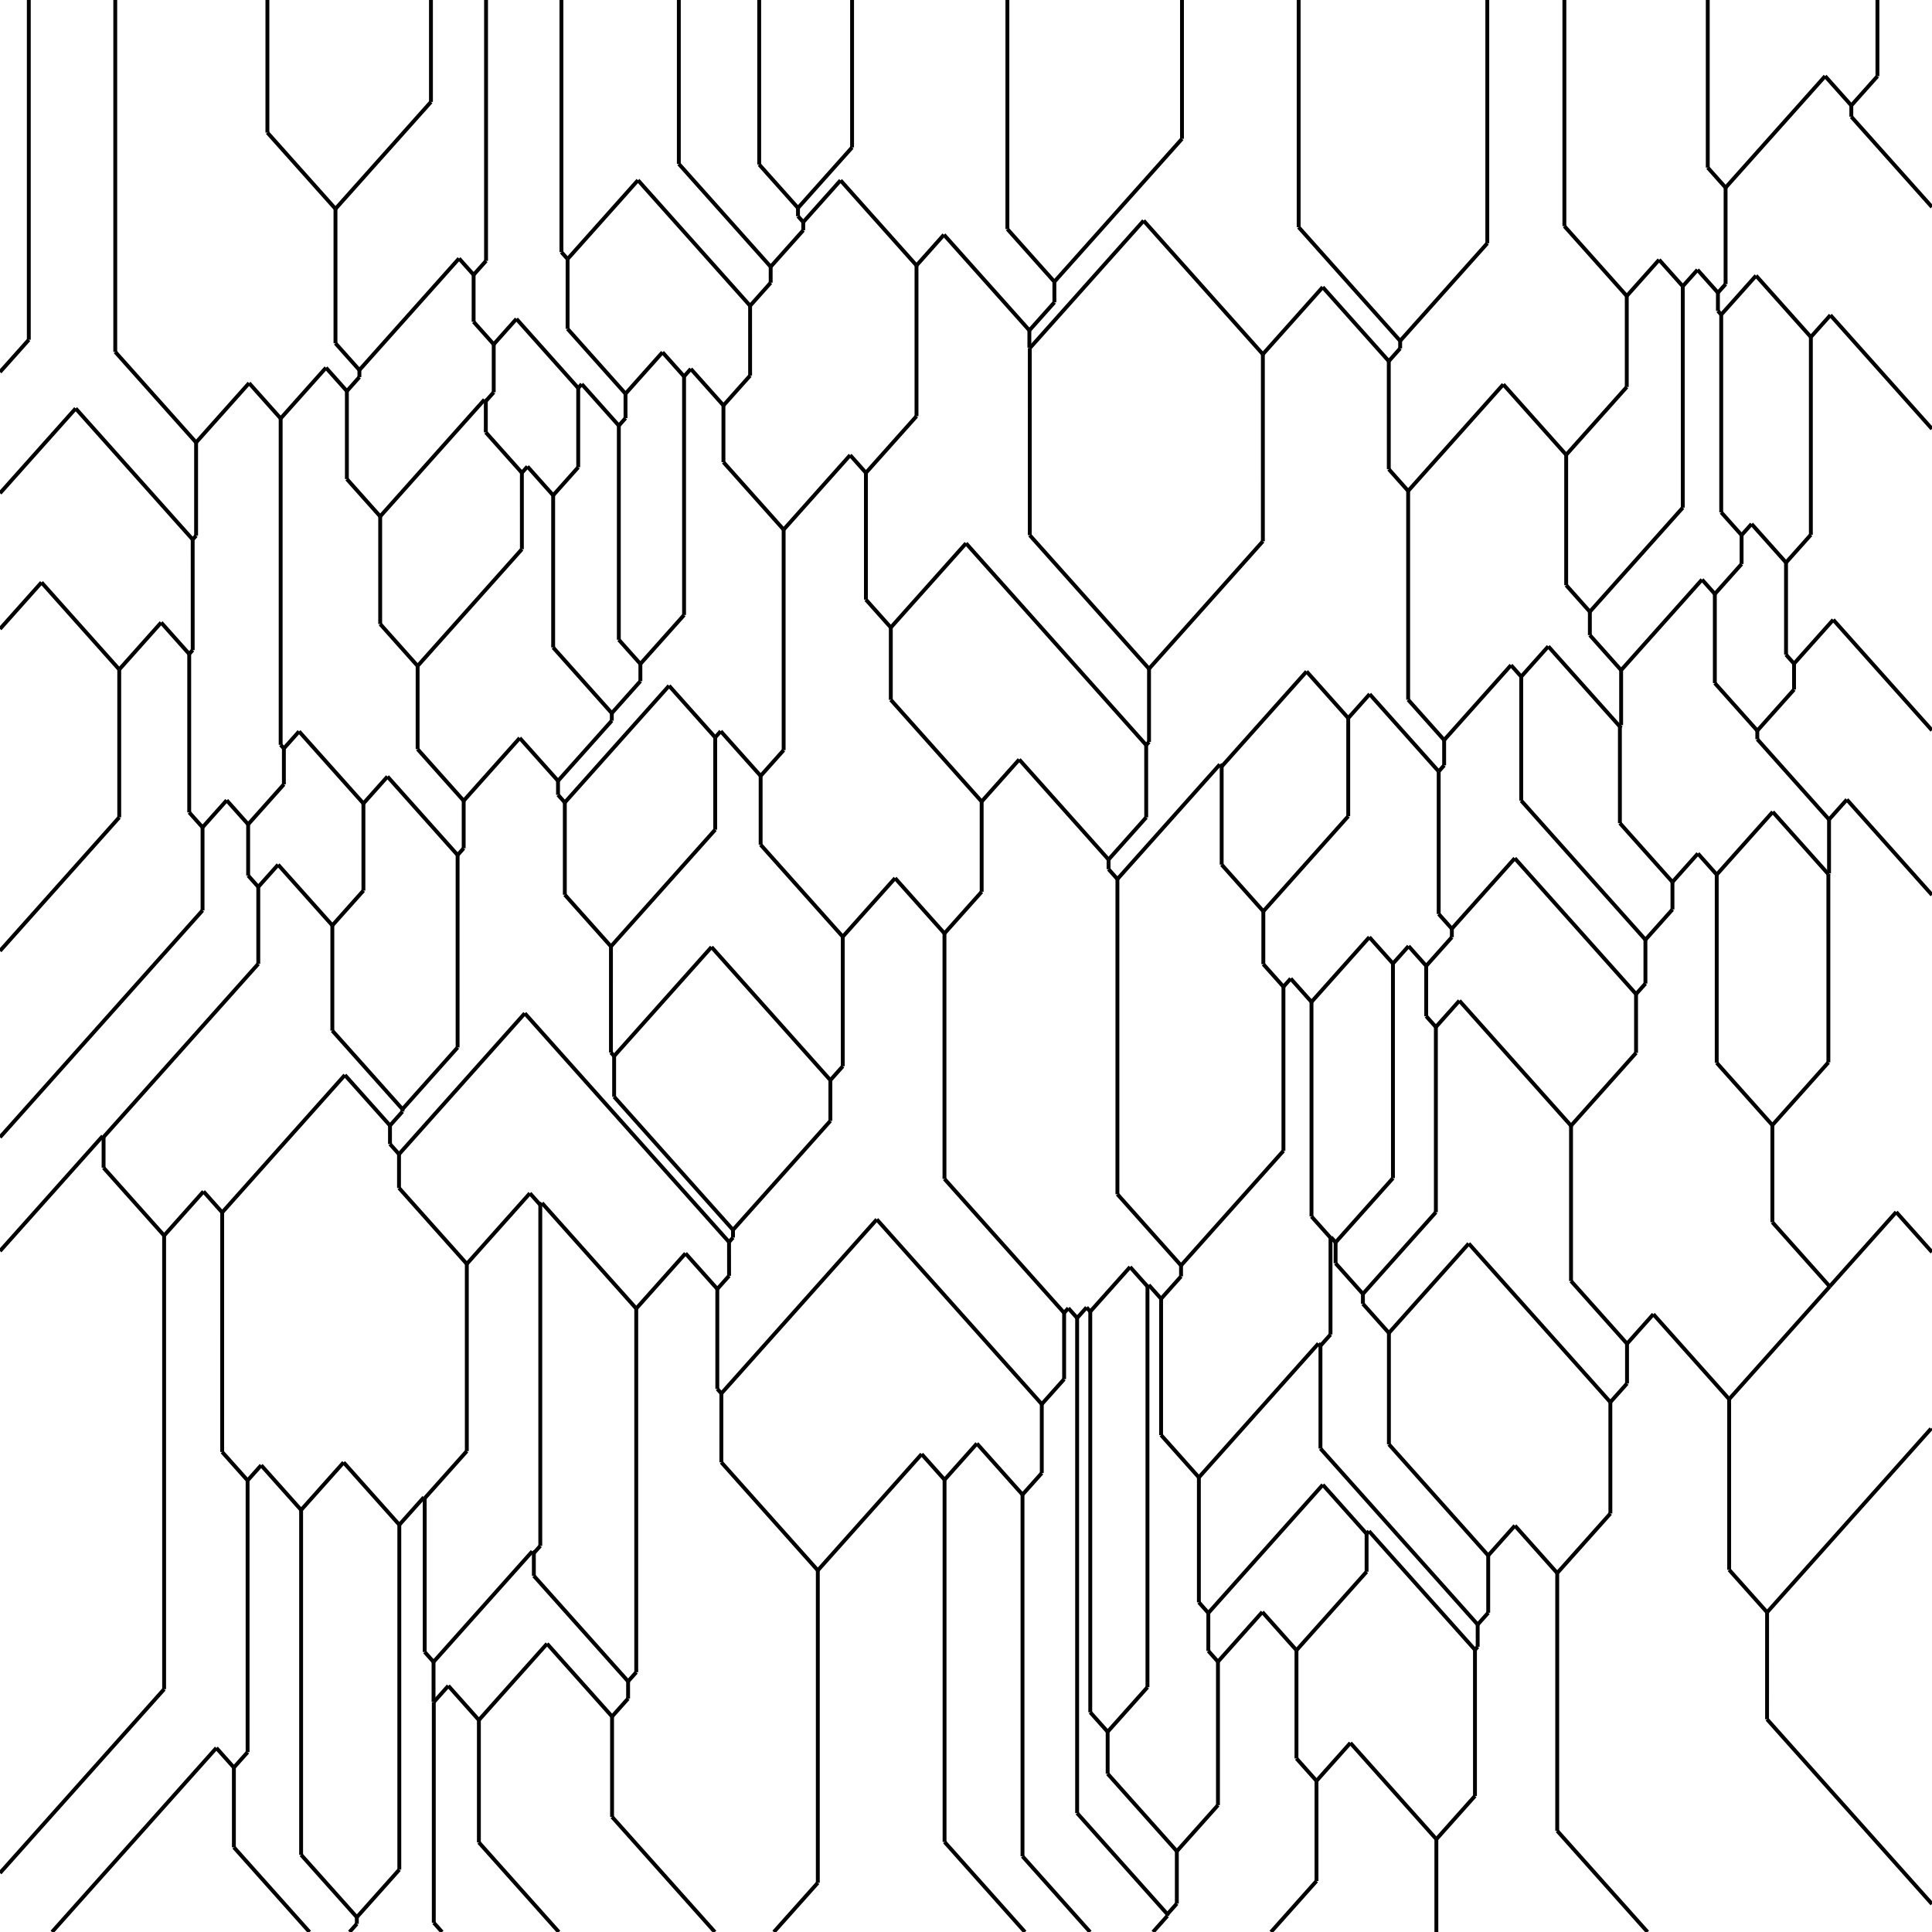 <?xml version="1.0" encoding="utf-8" ?>
<svg baseProfile="full" height="1000" version="1.1" width="1000" xmlns="http://www.w3.org/2000/svg" xmlns:ev="http://www.w3.org/2001/xml-events" xmlns:xlink="http://www.w3.org/1999/xlink"><defs /><line stroke="rgb(0%,0%,0%)" stroke-width="2" x1="557.518" x2="557.518" y1="938.463" y2="682.188" /><line stroke="rgb(0%,0%,0%)" stroke-width="2" x1="552.969" x2="557.518" y1="677.093" y2="682.188" /><line stroke="rgb(0%,0%,0%)" stroke-width="2" x1="562.409" x2="557.518" y1="676.711" y2="682.188" /><line stroke="rgb(0%,0%,0%)" stroke-width="2" x1="557.518" x2="604.235" y1="938.463" y2="990.786" /><line stroke="rgb(0%,0%,0%)" stroke-width="2" x1="604.235" x2="604.235" y1="991.66" y2="990.786" /><line stroke="rgb(0%,0%,0%)" stroke-width="2" x1="609.125" x2="604.235" y1="985.292" y2="990.786" /><line stroke="rgb(0%,0%,0%)" stroke-width="2" x1="279.652" x2="279.652" y1="800.146" y2="623.656" /><line stroke="rgb(0%,0%,0%)" stroke-width="2" x1="274.27" x2="279.652" y1="617.628" y2="623.656" /><line stroke="rgb(0%,0%,0%)" stroke-width="2" x1="280.533" x2="279.652" y1="622.668" y2="623.656" /><line stroke="rgb(0%,0%,0%)" stroke-width="2" x1="279.652" x2="276.318" y1="800.146" y2="803.88" /><line stroke="rgb(0%,0%,0%)" stroke-width="2" x1="275.508" x2="276.318" y1="802.973" y2="803.88" /><line stroke="rgb(0%,0%,0%)" stroke-width="2" x1="276.318" x2="276.318" y1="815.639" y2="803.88" /><line stroke="rgb(0%,0%,0%)" stroke-width="2" x1="683.465" x2="683.465" y1="749.754" y2="696.578" /><line stroke="rgb(0%,0%,0%)" stroke-width="2" x1="682.416" x2="683.465" y1="695.403" y2="696.578" /><line stroke="rgb(0%,0%,0%)" stroke-width="2" x1="688.669" x2="683.465" y1="690.752" y2="696.578" /><line stroke="rgb(0%,0%,0%)" stroke-width="2" x1="271.64" x2="206.535" y1="524.481" y2="597.399" /><line stroke="rgb(0%,0%,0%)" stroke-width="2" x1="201.859" x2="206.535" y1="592.162" y2="597.399" /><line stroke="rgb(0%,0%,0%)" stroke-width="2" x1="206.525" x2="206.535" y1="614.893" y2="597.399" /><line stroke="rgb(0%,0%,0%)" stroke-width="2" x1="271.64" x2="377.348" y1="524.481" y2="642.874" /><line stroke="rgb(0%,0%,0%)" stroke-width="2" x1="379.402" x2="377.348" y1="640.574" y2="642.874" /><line stroke="rgb(0%,0%,0%)" stroke-width="2" x1="377.366" x2="377.348" y1="660.361" y2="642.874" /><line stroke="rgb(0%,0%,0%)" stroke-width="2" x1="948.881" x2="928.59" y1="320.782" y2="343.508" /><line stroke="rgb(0%,0%,0%)" stroke-width="2" x1="928.59" x2="928.59" y1="356.902" y2="343.508" /><line stroke="rgb(0%,0%,0%)" stroke-width="2" x1="924.448" x2="928.59" y1="338.862" y2="343.508" /><line stroke="rgb(0%,0%,0%)" stroke-width="2" x1="684.687" x2="625.431" y1="768.509" y2="834.875" /><line stroke="rgb(0%,0%,0%)" stroke-width="2" x1="625.431" x2="625.431" y1="854.494" y2="834.875" /><line stroke="rgb(0%,0%,0%)" stroke-width="2" x1="620.536" x2="625.431" y1="829.372" y2="834.875" /><line stroke="rgb(0%,0%,0%)" stroke-width="2" x1="684.687" x2="707.349" y1="768.509" y2="793.891" /><line stroke="rgb(0%,0%,0%)" stroke-width="2" x1="707.349" x2="707.349" y1="813.525" y2="793.891" /><line stroke="rgb(0%,0%,0%)" stroke-width="2" x1="708.575" x2="707.349" y1="792.509" y2="793.891" /><line stroke="rgb(0%,0%,0%)" stroke-width="2" x1="224.528" x2="224.528" y1="995.199" y2="880.994" /><line stroke="rgb(0%,0%,0%)" stroke-width="2" x1="224.4" x2="224.528" y1="880.851" y2="880.994" /><line stroke="rgb(0%,0%,0%)" stroke-width="2" x1="232.049" x2="224.528" y1="872.574" y2="880.994" /><line stroke="rgb(0%,0%,0%)" stroke-width="2" x1="368.273" x2="429.8" y1="490.183" y2="559.093" /><line stroke="rgb(0%,0%,0%)" stroke-width="2" x1="429.8" x2="429.8" y1="580.143" y2="559.093" /><line stroke="rgb(0%,0%,0%)" stroke-width="2" x1="436.219" x2="429.8" y1="551.883" y2="559.093" /><line stroke="rgb(0%,0%,0%)" stroke-width="2" x1="593.925" x2="593.925" y1="873.291" y2="665.856" /><line stroke="rgb(0%,0%,0%)" stroke-width="2" x1="584.929" x2="593.925" y1="655.781" y2="665.856" /><line stroke="rgb(0%,0%,0%)" stroke-width="2" x1="594.606" x2="593.925" y1="665.09" y2="665.856" /><line stroke="rgb(0%,0%,0%)" stroke-width="2" x1="593.925" x2="573.32" y1="873.291" y2="896.369" /><line stroke="rgb(0%,0%,0%)" stroke-width="2" x1="564.321" x2="573.32" y1="886.291" y2="896.369" /><line stroke="rgb(0%,0%,0%)" stroke-width="2" x1="573.318" x2="573.32" y1="918.087" y2="896.369" /><line stroke="rgb(0%,0%,0%)" stroke-width="2" x1="354.07" x2="354.07" y1="318.32" y2="194.836" /><line stroke="rgb(0%,0%,0%)" stroke-width="2" x1="342.91" x2="354.07" y1="182.336" y2="194.836" /><line stroke="rgb(0%,0%,0%)" stroke-width="2" x1="357.555" x2="354.07" y1="190.929" y2="194.836" /><line stroke="rgb(0%,0%,0%)" stroke-width="2" x1="354.07" x2="331.464" y1="318.32" y2="343.639" /><line stroke="rgb(0%,0%,0%)" stroke-width="2" x1="320.301" x2="331.464" y1="331.137" y2="343.639" /><line stroke="rgb(0%,0%,0%)" stroke-width="2" x1="331.462" x2="331.464" y1="352.559" y2="343.639" /><line stroke="rgb(0%,0%,0%)" stroke-width="2" x1="784.043" x2="751.474" y1="444.229" y2="480.707" /><line stroke="rgb(0%,0%,0%)" stroke-width="2" x1="744.667" x2="751.474" y1="473.083" y2="480.707" /><line stroke="rgb(0%,0%,0%)" stroke-width="2" x1="751.47" x2="751.474" y1="485.095" y2="480.707" /><line stroke="rgb(0%,0%,0%)" stroke-width="2" x1="784.043" x2="846.816" y1="444.229" y2="514.534" /><line stroke="rgb(0%,0%,0%)" stroke-width="2" x1="851.675" x2="846.816" y1="509.092" y2="514.534" /><line stroke="rgb(0%,0%,0%)" stroke-width="2" x1="846.826" x2="846.816" y1="544.96" y2="514.534" /><line stroke="rgb(0%,0%,0%)" stroke-width="2" x1="720.987" x2="720.987" y1="609.807" y2="498.747" /><line stroke="rgb(0%,0%,0%)" stroke-width="2" x1="708.768" x2="720.987" y1="485.062" y2="498.747" /><line stroke="rgb(0%,0%,0%)" stroke-width="2" x1="729.058" x2="720.987" y1="489.705" y2="498.747" /><line stroke="rgb(0%,0%,0%)" stroke-width="2" x1="720.987" x2="691.304" y1="609.807" y2="643.052" /><line stroke="rgb(0%,0%,0%)" stroke-width="2" x1="688.921" x2="691.304" y1="640.382" y2="643.052" /><line stroke="rgb(0%,0%,0%)" stroke-width="2" x1="691.299" x2="691.304" y1="653.88" y2="643.052" /><line stroke="rgb(0%,0%,0%)" stroke-width="2" x1="871.002" x2="871.002" y1="262.755" y2="148.168" /><line stroke="rgb(0%,0%,0%)" stroke-width="2" x1="878.611" x2="871.002" y1="139.646" y2="148.168" /><line stroke="rgb(0%,0%,0%)" stroke-width="2" x1="858.749" x2="871.002" y1="134.446" y2="148.168" /><line stroke="rgb(0%,0%,0%)" stroke-width="2" x1="871.002" x2="822.906" y1="262.755" y2="316.623" /><line stroke="rgb(0%,0%,0%)" stroke-width="2" x1="822.906" x2="822.906" y1="328.739" y2="316.623" /><line stroke="rgb(0%,0%,0%)" stroke-width="2" x1="810.652" x2="822.906" y1="302.885" y2="316.623" /><line stroke="rgb(0%,0%,0%)" stroke-width="2" x1="453.82" x2="373.381" y1="631.16" y2="721.252" /><line stroke="rgb(0%,0%,0%)" stroke-width="2" x1="371.278" x2="373.381" y1="718.897" y2="721.252" /><line stroke="rgb(0%,0%,0%)" stroke-width="2" x1="373.367" x2="373.381" y1="756.901" y2="721.252" /><line stroke="rgb(0%,0%,0%)" stroke-width="2" x1="330.218" x2="293.788" y1="93.267" y2="134.069" /><line stroke="rgb(0%,0%,0%)" stroke-width="2" x1="290.592" x2="293.788" y1="130.49" y2="134.069" /><line stroke="rgb(0%,0%,0%)" stroke-width="2" x1="293.782" x2="293.788" y1="170.206" y2="134.069" /><line stroke="rgb(0%,0%,0%)" stroke-width="2" x1="330.218" x2="388.25" y1="93.267" y2="158.264" /><line stroke="rgb(0%,0%,0%)" stroke-width="2" x1="398.904" x2="388.25" y1="146.331" y2="158.264" /><line stroke="rgb(0%,0%,0%)" stroke-width="2" x1="388.258" x2="388.25" y1="194.395" y2="158.264" /><line stroke="rgb(0%,0%,0%)" stroke-width="2" x1="787.388" x2="787.388" y1="414.407" y2="350.226" /><line stroke="rgb(0%,0%,0%)" stroke-width="2" x1="801.378" x2="787.388" y1="334.557" y2="350.226" /><line stroke="rgb(0%,0%,0%)" stroke-width="2" x1="782.09" x2="787.388" y1="344.289" y2="350.226" /><line stroke="rgb(0%,0%,0%)" stroke-width="2" x1="787.388" x2="851.666" y1="414.407" y2="486.398" /><line stroke="rgb(0%,0%,0%)" stroke-width="2" x1="865.665" x2="851.666" y1="470.719" y2="486.398" /><line stroke="rgb(0%,0%,0%)" stroke-width="2" x1="851.675" x2="851.666" y1="509.092" y2="486.398" /><line stroke="rgb(0%,0%,0%)" stroke-width="2" x1="121.058" x2="121.058" y1="956.157" y2="914.866" /><line stroke="rgb(0%,0%,0%)" stroke-width="2" x1="128.158" x2="121.058" y1="906.914" y2="914.866" /><line stroke="rgb(0%,0%,0%)" stroke-width="2" x1="111.994" x2="121.058" y1="904.716" y2="914.866" /><line stroke="rgb(0%,0%,0%)" stroke-width="2" x1="743.201" x2="743.201" y1="627.439" y2="531.589" /><line stroke="rgb(0%,0%,0%)" stroke-width="2" x1="755.376" x2="743.201" y1="517.953" y2="531.589" /><line stroke="rgb(0%,0%,0%)" stroke-width="2" x1="738.205" x2="743.201" y1="525.99" y2="531.589" /><line stroke="rgb(0%,0%,0%)" stroke-width="2" x1="743.201" x2="705.442" y1="627.439" y2="669.729" /><line stroke="rgb(0%,0%,0%)" stroke-width="2" x1="705.442" x2="705.442" y1="674.856" y2="669.729" /><line stroke="rgb(0%,0%,0%)" stroke-width="2" x1="691.299" x2="705.442" y1="653.88" y2="669.729" /><line stroke="rgb(0%,0%,0%)" stroke-width="2" x1="500.009" x2="593.264" y1="281.204" y2="385.65" /><line stroke="rgb(0%,0%,0%)" stroke-width="2" x1="594.732" x2="593.264" y1="384.005" y2="385.65" /><line stroke="rgb(0%,0%,0%)" stroke-width="2" x1="593.279" x2="593.264" y1="423.072" y2="385.65" /><line stroke="rgb(0%,0%,0%)" stroke-width="2" x1="286.316" x2="316.665" y1="335.14" y2="369.131" /><line stroke="rgb(0%,0%,0%)" stroke-width="2" x1="331.462" x2="316.665" y1="352.559" y2="369.131" /><line stroke="rgb(0%,0%,0%)" stroke-width="2" x1="316.668" x2="316.665" y1="373.002" y2="369.131" /><line stroke="rgb(0%,0%,0%)" stroke-width="2" x1="267.303" x2="255.546" y1="165.05" y2="178.219" /><line stroke="rgb(0%,0%,0%)" stroke-width="2" x1="255.546" x2="255.546" y1="203.044" y2="178.219" /><line stroke="rgb(0%,0%,0%)" stroke-width="2" x1="245.141" x2="255.546" y1="166.565" y2="178.219" /><line stroke="rgb(0%,0%,0%)" stroke-width="2" x1="267.303" x2="299.282" y1="165.05" y2="200.867" /><line stroke="rgb(0%,0%,0%)" stroke-width="2" x1="299.282" x2="299.282" y1="241.853" y2="200.867" /><line stroke="rgb(0%,0%,0%)" stroke-width="2" x1="301.109" x2="299.282" y1="198.808" y2="200.867" /><line stroke="rgb(0%,0%,0%)" stroke-width="2" x1="251.456" x2="251.456" y1="223.792" y2="207.625" /><line stroke="rgb(0%,0%,0%)" stroke-width="2" x1="255.546" x2="251.456" y1="203.044" y2="207.625" /><line stroke="rgb(0%,0%,0%)" stroke-width="2" x1="250.753" x2="251.456" y1="206.837" y2="207.625" /><line stroke="rgb(0%,0%,0%)" stroke-width="2" x1="251.456" x2="270.123" y1="223.792" y2="244.7" /><line stroke="rgb(0%,0%,0%)" stroke-width="2" x1="273.007" x2="270.123" y1="241.47" y2="244.7" /><line stroke="rgb(0%,0%,0%)" stroke-width="2" x1="270.126" x2="270.123" y1="284.261" y2="244.7" /><line stroke="rgb(0%,0%,0%)" stroke-width="2" x1="133.686" x2="133.686" y1="498.876" y2="459.057" /><line stroke="rgb(0%,0%,0%)" stroke-width="2" x1="128.443" x2="133.686" y1="453.185" y2="459.057" /><line stroke="rgb(0%,0%,0%)" stroke-width="2" x1="143.953" x2="133.686" y1="447.559" y2="459.057" /><line stroke="rgb(0%,0%,0%)" stroke-width="2" x1="488.899" x2="488.899" y1="953.378" y2="765.91" /><line stroke="rgb(0%,0%,0%)" stroke-width="2" x1="477.044" x2="488.899" y1="752.632" y2="765.91" /><line stroke="rgb(0%,0%,0%)" stroke-width="2" x1="505.632" x2="488.899" y1="747.171" y2="765.91" /><line stroke="rgb(0%,0%,0%)" stroke-width="2" x1="351.362" x2="398.899" y1="84.826" y2="138.067" /><line stroke="rgb(0%,0%,0%)" stroke-width="2" x1="415.76" x2="398.899" y1="119.183" y2="138.067" /><line stroke="rgb(0%,0%,0%)" stroke-width="2" x1="398.904" x2="398.899" y1="146.331" y2="138.067" /><line stroke="rgb(0%,0%,0%)" stroke-width="2" x1="146.935" x2="146.935" y1="405.969" y2="387.385" /><line stroke="rgb(0%,0%,0%)" stroke-width="2" x1="145.268" x2="146.935" y1="385.518" y2="387.385" /><line stroke="rgb(0%,0%,0%)" stroke-width="2" x1="154.796" x2="146.935" y1="378.583" y2="387.385" /><line stroke="rgb(0%,0%,0%)" stroke-width="2" x1="890.904" x2="901.441" y1="265.186" y2="276.988" /><line stroke="rgb(0%,0%,0%)" stroke-width="2" x1="901.441" x2="901.441" y1="291.932" y2="276.988" /><line stroke="rgb(0%,0%,0%)" stroke-width="2" x1="906.608" x2="901.441" y1="271.199" y2="276.988" /><line stroke="rgb(0%,0%,0%)" stroke-width="2" x1="346.306" x2="292.348" y1="354.94" y2="415.373" /><line stroke="rgb(0%,0%,0%)" stroke-width="2" x1="292.348" x2="292.348" y1="463.117" y2="415.373" /><line stroke="rgb(0%,0%,0%)" stroke-width="2" x1="288.831" x2="292.348" y1="411.414" y2="415.373" /><line stroke="rgb(0%,0%,0%)" stroke-width="2" x1="346.306" x2="370.185" y1="354.94" y2="381.685" /><line stroke="rgb(0%,0%,0%)" stroke-width="2" x1="370.185" x2="370.185" y1="429.44" y2="381.685" /><line stroke="rgb(0%,0%,0%)" stroke-width="2" x1="373.044" x2="370.185" y1="378.474" y2="381.685" /><line stroke="rgb(0%,0%,0%)" stroke-width="2" x1="237.599" x2="245.141" y1="133.786" y2="142.233" /><line stroke="rgb(0%,0%,0%)" stroke-width="2" x1="251.58" x2="245.141" y1="135.021" y2="142.233" /><line stroke="rgb(0%,0%,0%)" stroke-width="2" x1="245.141" x2="245.141" y1="166.565" y2="142.233" /><line stroke="rgb(0%,0%,0%)" stroke-width="2" x1="887.597" x2="887.597" y1="353.577" y2="307.435" /><line stroke="rgb(0%,0%,0%)" stroke-width="2" x1="880.958" x2="887.597" y1="299.999" y2="307.435" /><line stroke="rgb(0%,0%,0%)" stroke-width="2" x1="901.441" x2="887.597" y1="291.932" y2="307.435" /><line stroke="rgb(0%,0%,0%)" stroke-width="2" x1="270.126" x2="216.164" y1="284.261" y2="344.698" /><line stroke="rgb(0%,0%,0%)" stroke-width="2" x1="196.785" x2="216.164" y1="322.994" y2="344.698" /><line stroke="rgb(0%,0%,0%)" stroke-width="2" x1="216.158" x2="216.164" y1="387.767" y2="344.698" /><line stroke="rgb(0%,0%,0%)" stroke-width="2" x1="676.277" x2="632.331" y1="347.542" y2="396.762" /><line stroke="rgb(0%,0%,0%)" stroke-width="2" x1="632.331" x2="632.331" y1="447.539" y2="396.762" /><line stroke="rgb(0%,0%,0%)" stroke-width="2" x1="631.375" x2="632.331" y1="395.675" y2="396.762" /><line stroke="rgb(0%,0%,0%)" stroke-width="2" x1="676.277" x2="697.844" y1="347.542" y2="371.697" /><line stroke="rgb(0%,0%,0%)" stroke-width="2" x1="697.844" x2="697.844" y1="422.482" y2="371.697" /><line stroke="rgb(0%,0%,0%)" stroke-width="2" x1="708.927" x2="697.844" y1="359.28" y2="371.697" /><line stroke="rgb(0%,0%,0%)" stroke-width="2" x1="564.321" x2="564.321" y1="886.291" y2="678.861" /><line stroke="rgb(0%,0%,0%)" stroke-width="2" x1="584.929" x2="564.321" y1="655.781" y2="678.861" /><line stroke="rgb(0%,0%,0%)" stroke-width="2" x1="562.409" x2="564.321" y1="676.711" y2="678.861" /><line stroke="rgb(0%,0%,0%)" stroke-width="2" x1="999.492" x2="914.64" y1="739.49" y2="834.525" /><line stroke="rgb(0%,0%,0%)" stroke-width="2" x1="895.013" x2="914.64" y1="812.543" y2="834.525" /><line stroke="rgb(0%,0%,0%)" stroke-width="2" x1="914.628" x2="914.64" y1="889.895" y2="834.525" /><line stroke="rgb(0%,0%,0%)" stroke-width="2" x1="573.318" x2="609.125" y1="918.087" y2="958.191" /><line stroke="rgb(0%,0%,0%)" stroke-width="2" x1="609.125" x2="609.125" y1="985.292" y2="958.191" /><line stroke="rgb(0%,0%,0%)" stroke-width="2" x1="630.413" x2="609.125" y1="934.343" y2="958.191" /><line stroke="rgb(0%,0%,0%)" stroke-width="2" x1="250.753" x2="196.785" y1="206.837" y2="267.28" /><line stroke="rgb(0%,0%,0%)" stroke-width="2" x1="196.785" x2="196.785" y1="322.994" y2="267.28" /><line stroke="rgb(0%,0%,0%)" stroke-width="2" x1="179.541" x2="196.785" y1="247.953" y2="267.28" /><line stroke="rgb(0%,0%,0%)" stroke-width="2" x1="104.838" x2="104.838" y1="471.222" y2="428.23" /><line stroke="rgb(0%,0%,0%)" stroke-width="2" x1="117.333" x2="104.838" y1="414.235" y2="428.23" /><line stroke="rgb(0%,0%,0%)" stroke-width="2" x1="97.939" x2="104.838" y1="420.501" y2="428.23" /><line stroke="rgb(0%,0%,0%)" stroke-width="2" x1="697.844" x2="653.901" y1="422.482" y2="471.698" /><line stroke="rgb(0%,0%,0%)" stroke-width="2" x1="632.331" x2="653.901" y1="447.539" y2="471.698" /><line stroke="rgb(0%,0%,0%)" stroke-width="2" x1="653.898" x2="653.901" y1="499.074" y2="471.698" /><line stroke="rgb(0%,0%,0%)" stroke-width="2" x1="39.169" x2="99.733" y1="211.408" y2="279.24" /><line stroke="rgb(0%,0%,0%)" stroke-width="2" x1="101.501" x2="99.733" y1="277.26" y2="279.24" /><line stroke="rgb(0%,0%,0%)" stroke-width="2" x1="99.743" x2="99.733" y1="336.474" y2="279.24" /><line stroke="rgb(0%,0%,0%)" stroke-width="2" x1="928.59" x2="909.578" y1="356.902" y2="378.195" /><line stroke="rgb(0%,0%,0%)" stroke-width="2" x1="909.578" x2="909.578" y1="382.604" y2="378.195" /><line stroke="rgb(0%,0%,0%)" stroke-width="2" x1="887.597" x2="909.578" y1="353.577" y2="378.195" /><line stroke="rgb(0%,0%,0%)" stroke-width="2" x1="760.215" x2="718.901" y1="643.658" y2="689.93" /><line stroke="rgb(0%,0%,0%)" stroke-width="2" x1="705.442" x2="718.901" y1="674.856" y2="689.93" /><line stroke="rgb(0%,0%,0%)" stroke-width="2" x1="718.896" x2="718.901" y1="747.573" y2="689.93" /><line stroke="rgb(0%,0%,0%)" stroke-width="2" x1="760.215" x2="833.517" y1="643.658" y2="725.757" /><line stroke="rgb(0%,0%,0%)" stroke-width="2" x1="842.144" x2="833.517" y1="716.096" y2="725.757" /><line stroke="rgb(0%,0%,0%)" stroke-width="2" x1="833.529" x2="833.517" y1="783.395" y2="725.757" /><line stroke="rgb(0%,0%,0%)" stroke-width="2" x1="320.301" x2="320.301" y1="331.137" y2="220.297" /><line stroke="rgb(0%,0%,0%)" stroke-width="2" x1="323.763" x2="320.301" y1="216.42" y2="220.297" /><line stroke="rgb(0%,0%,0%)" stroke-width="2" x1="301.109" x2="320.301" y1="198.808" y2="220.297" /><line stroke="rgb(0%,0%,0%)" stroke-width="2" x1="944.684" x2="893.162" y1="39.4" y2="97.105" /><line stroke="rgb(0%,0%,0%)" stroke-width="2" x1="893.162" x2="893.162" y1="147.062" y2="97.105" /><line stroke="rgb(0%,0%,0%)" stroke-width="2" x1="883.934" x2="893.162" y1="86.753" y2="97.105" /><line stroke="rgb(0%,0%,0%)" stroke-width="2" x1="944.684" x2="958.242" y1="39.4" y2="54.585" /><line stroke="rgb(0%,0%,0%)" stroke-width="2" x1="958.242" x2="958.242" y1="60.413" y2="54.585" /><line stroke="rgb(0%,0%,0%)" stroke-width="2" x1="971.754" x2="958.242" y1="39.452" y2="54.585" /><line stroke="rgb(0%,0%,0%)" stroke-width="2" x1="924.448" x2="924.448" y1="338.862" y2="291.177" /><line stroke="rgb(0%,0%,0%)" stroke-width="2" x1="937.295" x2="924.448" y1="276.787" y2="291.177" /><line stroke="rgb(0%,0%,0%)" stroke-width="2" x1="906.608" x2="924.448" y1="271.199" y2="291.177" /><line stroke="rgb(0%,0%,0%)" stroke-width="2" x1="145.268" x2="145.268" y1="385.518" y2="216.592" /><line stroke="rgb(0%,0%,0%)" stroke-width="2" x1="128.927" x2="145.268" y1="198.289" y2="216.592" /><line stroke="rgb(0%,0%,0%)" stroke-width="2" x1="168.725" x2="145.268" y1="190.324" y2="216.592" /><line stroke="rgb(0%,0%,0%)" stroke-width="2" x1="529.249" x2="529.249" y1="960.818" y2="773.617" /><line stroke="rgb(0%,0%,0%)" stroke-width="2" x1="539.224" x2="529.249" y1="762.445" y2="773.617" /><line stroke="rgb(0%,0%,0%)" stroke-width="2" x1="505.632" x2="529.249" y1="747.171" y2="773.617" /><line stroke="rgb(0%,0%,0%)" stroke-width="2" x1="529.249" x2="564.233" y1="960.818" y2="1000.0" /><line stroke="rgb(0%,0%,0%)" stroke-width="2" x1="604.235" x2="596.788" y1="991.66" y2="1000.0" /><line stroke="rgb(0%,0%,0%)" stroke-width="2" x1="370.185" x2="316.232" y1="429.44" y2="489.867" /><line stroke="rgb(0%,0%,0%)" stroke-width="2" x1="292.348" x2="316.232" y1="463.117" y2="489.867" /><line stroke="rgb(0%,0%,0%)" stroke-width="2" x1="316.227" x2="316.232" y1="544.765" y2="489.867" /><line stroke="rgb(0%,0%,0%)" stroke-width="2" x1="283.153" x2="247.868" y1="850.781" y2="890.299" /><line stroke="rgb(0%,0%,0%)" stroke-width="2" x1="247.868" x2="247.868" y1="953.639" y2="890.299" /><line stroke="rgb(0%,0%,0%)" stroke-width="2" x1="232.049" x2="247.868" y1="872.574" y2="890.299" /><line stroke="rgb(0%,0%,0%)" stroke-width="2" x1="283.153" x2="316.802" y1="850.781" y2="888.468" /><line stroke="rgb(0%,0%,0%)" stroke-width="2" x1="316.802" x2="316.802" y1="940.405" y2="888.468" /><line stroke="rgb(0%,0%,0%)" stroke-width="2" x1="325.105" x2="316.802" y1="879.158" y2="888.468" /><line stroke="rgb(0%,0%,0%)" stroke-width="2" x1="611.792" x2="545.746" y1="71.848" y2="145.82" /><line stroke="rgb(0%,0%,0%)" stroke-width="2" x1="545.746" x2="545.746" y1="156.502" y2="145.82" /><line stroke="rgb(0%,0%,0%)" stroke-width="2" x1="521.424" x2="545.746" y1="118.563" y2="145.82" /><line stroke="rgb(0%,0%,0%)" stroke-width="2" x1="682.416" x2="620.536" y1="695.403" y2="764.708" /><line stroke="rgb(0%,0%,0%)" stroke-width="2" x1="620.536" x2="620.536" y1="829.372" y2="764.708" /><line stroke="rgb(0%,0%,0%)" stroke-width="2" x1="600.979" x2="620.536" y1="742.787" y2="764.708" /><line stroke="rgb(0%,0%,0%)" stroke-width="2" x1="117.333" x2="128.443" y1="414.235" y2="426.678" /><line stroke="rgb(0%,0%,0%)" stroke-width="2" x1="128.443" x2="128.443" y1="453.185" y2="426.678" /><line stroke="rgb(0%,0%,0%)" stroke-width="2" x1="146.935" x2="128.443" y1="405.969" y2="426.678" /><line stroke="rgb(0%,0%,0%)" stroke-width="2" x1="392.961" x2="413.038" y1="85.164" y2="107.65" /><line stroke="rgb(0%,0%,0%)" stroke-width="2" x1="413.038" x2="413.038" y1="111.906" y2="107.65" /><line stroke="rgb(0%,0%,0%)" stroke-width="2" x1="441.031" x2="413.038" y1="76.301" y2="107.65" /><line stroke="rgb(0%,0%,0%)" stroke-width="2" x1="681.418" x2="681.418" y1="973.61" y2="921.776" /><line stroke="rgb(0%,0%,0%)" stroke-width="2" x1="671.052" x2="681.418" y1="910.166" y2="921.776" /><line stroke="rgb(0%,0%,0%)" stroke-width="2" x1="698.959" x2="681.418" y1="902.132" y2="921.776" /><line stroke="rgb(0%,0%,0%)" stroke-width="2" x1="681.418" x2="657.856" y1="973.61" y2="1000.0" /><line stroke="rgb(0%,0%,0%)" stroke-width="2" x1="937.295" x2="937.295" y1="276.787" y2="174.445" /><line stroke="rgb(0%,0%,0%)" stroke-width="2" x1="947.417" x2="937.295" y1="163.109" y2="174.445" /><line stroke="rgb(0%,0%,0%)" stroke-width="2" x1="908.919" x2="937.295" y1="142.67" y2="174.445" /><line stroke="rgb(0%,0%,0%)" stroke-width="2" x1="172.019" x2="172.019" y1="533.466" y2="478.989" /><line stroke="rgb(0%,0%,0%)" stroke-width="2" x1="188.105" x2="172.019" y1="460.973" y2="478.989" /><line stroke="rgb(0%,0%,0%)" stroke-width="2" x1="143.953" x2="172.019" y1="447.559" y2="478.989" /><line stroke="rgb(0%,0%,0%)" stroke-width="2" x1="946.366" x2="917.373" y1="549.899" y2="582.372" /><line stroke="rgb(0%,0%,0%)" stroke-width="2" x1="917.373" x2="917.373" y1="632.623" y2="582.372" /><line stroke="rgb(0%,0%,0%)" stroke-width="2" x1="888.574" x2="917.373" y1="550.117" y2="582.372" /><line stroke="rgb(0%,0%,0%)" stroke-width="2" x1="206.688" x2="206.688" y1="967.707" y2="789.225" /><line stroke="rgb(0%,0%,0%)" stroke-width="2" x1="219.385" x2="206.688" y1="775.004" y2="789.225" /><line stroke="rgb(0%,0%,0%)" stroke-width="2" x1="177.851" x2="206.688" y1="756.934" y2="789.225" /><line stroke="rgb(0%,0%,0%)" stroke-width="2" x1="206.688" x2="184.697" y1="967.707" y2="992.337" /><line stroke="rgb(0%,0%,0%)" stroke-width="2" x1="184.697" x2="184.697" y1="995.771" y2="992.337" /><line stroke="rgb(0%,0%,0%)" stroke-width="2" x1="155.86" x2="184.697" y1="960.043" y2="992.337" /><line stroke="rgb(0%,0%,0%)" stroke-width="2" x1="435.054" x2="474.383" y1="93.353" y2="137.4" /><line stroke="rgb(0%,0%,0%)" stroke-width="2" x1="474.383" x2="474.383" y1="215.411" y2="137.4" /><line stroke="rgb(0%,0%,0%)" stroke-width="2" x1="488.583" x2="474.383" y1="121.487" y2="137.4" /><line stroke="rgb(0%,0%,0%)" stroke-width="2" x1="678.828" x2="678.828" y1="629.647" y2="518.594" /><line stroke="rgb(0%,0%,0%)" stroke-width="2" x1="708.768" x2="678.828" y1="485.062" y2="518.594" /><line stroke="rgb(0%,0%,0%)" stroke-width="2" x1="668.062" x2="678.828" y1="506.528" y2="518.594" /><line stroke="rgb(0%,0%,0%)" stroke-width="2" x1="678.828" x2="688.667" y1="629.647" y2="640.666" /><line stroke="rgb(0%,0%,0%)" stroke-width="2" x1="688.921" x2="688.667" y1="640.382" y2="640.666" /><line stroke="rgb(0%,0%,0%)" stroke-width="2" x1="688.669" x2="688.667" y1="690.752" y2="640.666" /><line stroke="rgb(0%,0%,0%)" stroke-width="2" x1="880.958" x2="839.097" y1="299.999" y2="346.883" /><line stroke="rgb(0%,0%,0%)" stroke-width="2" x1="839.097" x2="839.097" y1="375.342" y2="346.883" /><line stroke="rgb(0%,0%,0%)" stroke-width="2" x1="822.906" x2="839.097" y1="328.739" y2="346.883" /><line stroke="rgb(0%,0%,0%)" stroke-width="2" x1="97.939" x2="97.939" y1="420.501" y2="338.499" /><line stroke="rgb(0%,0%,0%)" stroke-width="2" x1="83.41" x2="97.939" y1="322.227" y2="338.499" /><line stroke="rgb(0%,0%,0%)" stroke-width="2" x1="99.743" x2="97.939" y1="336.474" y2="338.499" /><line stroke="rgb(0%,0%,0%)" stroke-width="2" x1="273.007" x2="286.315" y1="241.47" y2="256.376" /><line stroke="rgb(0%,0%,0%)" stroke-width="2" x1="299.282" x2="286.315" y1="241.853" y2="256.376" /><line stroke="rgb(0%,0%,0%)" stroke-width="2" x1="286.316" x2="286.315" y1="335.14" y2="256.376" /><line stroke="rgb(0%,0%,0%)" stroke-width="2" x1="84.951" x2="84.951" y1="874.313" y2="639.519" /><line stroke="rgb(0%,0%,0%)" stroke-width="2" x1="53.614" x2="84.951" y1="604.422" y2="639.519" /><line stroke="rgb(0%,0%,0%)" stroke-width="2" x1="105.323" x2="84.951" y1="616.698" y2="639.519" /><line stroke="rgb(0%,0%,0%)" stroke-width="2" x1="664.308" x2="664.308" y1="595.651" y2="510.734" /><line stroke="rgb(0%,0%,0%)" stroke-width="2" x1="653.898" x2="664.308" y1="499.074" y2="510.734" /><line stroke="rgb(0%,0%,0%)" stroke-width="2" x1="668.062" x2="664.308" y1="506.528" y2="510.734" /><line stroke="rgb(0%,0%,0%)" stroke-width="2" x1="782.09" x2="747.487" y1="344.289" y2="383.045" /><line stroke="rgb(0%,0%,0%)" stroke-width="2" x1="747.487" x2="747.487" y1="396.139" y2="383.045" /><line stroke="rgb(0%,0%,0%)" stroke-width="2" x1="728.861" x2="747.487" y1="362.178" y2="383.045" /><line stroke="rgb(0%,0%,0%)" stroke-width="2" x1="188.105" x2="188.105" y1="460.973" y2="415.881" /><line stroke="rgb(0%,0%,0%)" stroke-width="2" x1="200.558" x2="188.105" y1="401.933" y2="415.881" /><line stroke="rgb(0%,0%,0%)" stroke-width="2" x1="154.796" x2="188.105" y1="378.583" y2="415.881" /><line stroke="rgb(0%,0%,0%)" stroke-width="2" x1="981.464" x2="947.062" y1="627.347" y2="665.877" /><line stroke="rgb(0%,0%,0%)" stroke-width="2" x1="947.062" x2="947.062" y1="665.902" y2="665.877" /><line stroke="rgb(0%,0%,0%)" stroke-width="2" x1="917.373" x2="947.062" y1="632.623" y2="665.877" /><line stroke="rgb(0%,0%,0%)" stroke-width="2" x1="247.868" x2="289.262" y1="953.639" y2="1000.0" /><line stroke="rgb(0%,0%,0%)" stroke-width="2" x1="630.413" x2="630.413" y1="934.343" y2="860.081" /><line stroke="rgb(0%,0%,0%)" stroke-width="2" x1="653.371" x2="630.413" y1="834.368" y2="860.081" /><line stroke="rgb(0%,0%,0%)" stroke-width="2" x1="625.431" x2="630.413" y1="854.494" y2="860.081" /><line stroke="rgb(0%,0%,0%)" stroke-width="2" x1="236.856" x2="236.856" y1="542.154" y2="442.574" /><line stroke="rgb(0%,0%,0%)" stroke-width="2" x1="239.998" x2="236.856" y1="439.055" y2="442.574" /><line stroke="rgb(0%,0%,0%)" stroke-width="2" x1="200.558" x2="236.856" y1="401.933" y2="442.574" /><line stroke="rgb(0%,0%,0%)" stroke-width="2" x1="236.856" x2="208.317" y1="542.154" y2="574.117" /><line stroke="rgb(0%,0%,0%)" stroke-width="2" x1="208.317" x2="208.317" y1="575.34" y2="574.117" /><line stroke="rgb(0%,0%,0%)" stroke-width="2" x1="172.019" x2="208.317" y1="533.466" y2="574.117" /><line stroke="rgb(0%,0%,0%)" stroke-width="2" x1="591.939" x2="533.021" y1="114.213" y2="180.2" /><line stroke="rgb(0%,0%,0%)" stroke-width="2" x1="532.802" x2="533.021" y1="179.954" y2="180.2" /><line stroke="rgb(0%,0%,0%)" stroke-width="2" x1="533.011" x2="533.021" y1="277.025" y2="180.2" /><line stroke="rgb(0%,0%,0%)" stroke-width="2" x1="591.939" x2="653.654" y1="114.213" y2="183.334" /><line stroke="rgb(0%,0%,0%)" stroke-width="2" x1="684.64" x2="653.654" y1="148.63" y2="183.334" /><line stroke="rgb(0%,0%,0%)" stroke-width="2" x1="653.659" x2="653.654" y1="280.153" y2="183.334" /><line stroke="rgb(0%,0%,0%)" stroke-width="2" x1="917.567" x2="888.577" y1="420.223" y2="452.692" /><line stroke="rgb(0%,0%,0%)" stroke-width="2" x1="878.835" x2="888.577" y1="441.781" y2="452.692" /><line stroke="rgb(0%,0%,0%)" stroke-width="2" x1="888.574" x2="888.577" y1="550.117" y2="452.692" /><line stroke="rgb(0%,0%,0%)" stroke-width="2" x1="917.567" x2="946.361" y1="420.223" y2="452.472" /><line stroke="rgb(0%,0%,0%)" stroke-width="2" x1="946.709" x2="946.361" y1="452.082" y2="452.472" /><line stroke="rgb(0%,0%,0%)" stroke-width="2" x1="946.366" x2="946.361" y1="549.899" y2="452.472" /><line stroke="rgb(0%,0%,0%)" stroke-width="2" x1="744.667" x2="744.667" y1="473.083" y2="399.297" /><line stroke="rgb(0%,0%,0%)" stroke-width="2" x1="747.487" x2="744.667" y1="396.139" y2="399.297" /><line stroke="rgb(0%,0%,0%)" stroke-width="2" x1="708.927" x2="744.667" y1="359.28" y2="399.297" /><line stroke="rgb(0%,0%,0%)" stroke-width="2" x1="671.052" x2="671.052" y1="910.166" y2="854.171" /><line stroke="rgb(0%,0%,0%)" stroke-width="2" x1="653.371" x2="671.052" y1="834.368" y2="854.171" /><line stroke="rgb(0%,0%,0%)" stroke-width="2" x1="707.349" x2="671.052" y1="813.525" y2="854.171" /><line stroke="rgb(0%,0%,0%)" stroke-width="2" x1="316.802" x2="370.012" y1="940.405" y2="1000.0" /><line stroke="rgb(0%,0%,0%)" stroke-width="2" x1="423.299" x2="400.548" y1="974.519" y2="1000.0" /><line stroke="rgb(0%,0%,0%)" stroke-width="2" x1="755.376" x2="813.162" y1="517.953" y2="582.673" /><line stroke="rgb(0%,0%,0%)" stroke-width="2" x1="813.162" x2="813.162" y1="663.043" y2="582.673" /><line stroke="rgb(0%,0%,0%)" stroke-width="2" x1="846.826" x2="813.162" y1="544.96" y2="582.673" /><line stroke="rgb(0%,0%,0%)" stroke-width="2" x1="488.852" x2="488.852" y1="610.193" y2="483.138" /><line stroke="rgb(0%,0%,0%)" stroke-width="2" x1="508.103" x2="488.852" y1="461.577" y2="483.138" /><line stroke="rgb(0%,0%,0%)" stroke-width="2" x1="463.294" x2="488.852" y1="454.516" y2="483.138" /><line stroke="rgb(0%,0%,0%)" stroke-width="2" x1="461.081" x2="461.081" y1="362.229" y2="324.794" /><line stroke="rgb(0%,0%,0%)" stroke-width="2" x1="448.202" x2="461.081" y1="310.369" y2="324.794" /><line stroke="rgb(0%,0%,0%)" stroke-width="2" x1="500.009" x2="461.081" y1="281.204" y2="324.794" /><line stroke="rgb(0%,0%,0%)" stroke-width="2" x1="908.919" x2="890.907" y1="142.67" y2="162.844" /><line stroke="rgb(0%,0%,0%)" stroke-width="2" x1="889.198" x2="890.907" y1="160.93" y2="162.844" /><line stroke="rgb(0%,0%,0%)" stroke-width="2" x1="890.904" x2="890.907" y1="265.186" y2="162.844" /><line stroke="rgb(0%,0%,0%)" stroke-width="2" x1="909.578" x2="946.704" y1="382.604" y2="424.185" /><line stroke="rgb(0%,0%,0%)" stroke-width="2" x1="955.925" x2="946.704" y1="413.858" y2="424.185" /><line stroke="rgb(0%,0%,0%)" stroke-width="2" x1="946.709" x2="946.704" y1="452.082" y2="424.185" /><line stroke="rgb(0%,0%,0%)" stroke-width="2" x1="61.721" x2="61.721" y1="423.06" y2="346.518" /><line stroke="rgb(0%,0%,0%)" stroke-width="2" x1="83.41" x2="61.721" y1="322.227" y2="346.518" /><line stroke="rgb(0%,0%,0%)" stroke-width="2" x1="21.486" x2="61.721" y1="301.461" y2="346.518" /><line stroke="rgb(0%,0%,0%)" stroke-width="2" x1="448.202" x2="448.202" y1="310.369" y2="244.726" /><line stroke="rgb(0%,0%,0%)" stroke-width="2" x1="440.03" x2="448.202" y1="235.573" y2="244.726" /><line stroke="rgb(0%,0%,0%)" stroke-width="2" x1="474.383" x2="448.202" y1="215.411" y2="244.726" /><line stroke="rgb(0%,0%,0%)" stroke-width="2" x1="778.101" x2="728.861" y1="198.953" y2="254.101" /><line stroke="rgb(0%,0%,0%)" stroke-width="2" x1="728.861" x2="728.861" y1="362.178" y2="254.101" /><line stroke="rgb(0%,0%,0%)" stroke-width="2" x1="718.84" x2="728.861" y1="242.862" y2="254.101" /><line stroke="rgb(0%,0%,0%)" stroke-width="2" x1="838.451" x2="838.451" y1="426.057" y2="376.065" /><line stroke="rgb(0%,0%,0%)" stroke-width="2" x1="839.097" x2="838.451" y1="375.342" y2="376.065" /><line stroke="rgb(0%,0%,0%)" stroke-width="2" x1="801.378" x2="838.451" y1="334.557" y2="376.065" /><line stroke="rgb(0%,0%,0%)" stroke-width="2" x1="838.451" x2="865.663" y1="426.057" y2="456.533" /><line stroke="rgb(0%,0%,0%)" stroke-width="2" x1="878.835" x2="865.663" y1="441.781" y2="456.533" /><line stroke="rgb(0%,0%,0%)" stroke-width="2" x1="865.665" x2="865.663" y1="470.719" y2="456.533" /><line stroke="rgb(0%,0%,0%)" stroke-width="2" x1="842.009" x2="842.009" y1="200.292" y2="153.195" /><line stroke="rgb(0%,0%,0%)" stroke-width="2" x1="858.749" x2="842.009" y1="134.446" y2="153.195" /><line stroke="rgb(0%,0%,0%)" stroke-width="2" x1="809.718" x2="842.009" y1="117.035" y2="153.195" /><line stroke="rgb(0%,0%,0%)" stroke-width="2" x1="842.009" x2="810.652" y1="200.292" y2="235.411" /><line stroke="rgb(0%,0%,0%)" stroke-width="2" x1="810.652" x2="810.652" y1="302.885" y2="235.411" /><line stroke="rgb(0%,0%,0%)" stroke-width="2" x1="778.101" x2="810.652" y1="198.953" y2="235.411" /><line stroke="rgb(0%,0%,0%)" stroke-width="2" x1="743.461" x2="743.461" y1="1000.0" y2="951.965" /><line stroke="rgb(0%,0%,0%)" stroke-width="2" x1="763.443" x2="743.461" y1="929.585" y2="951.965" /><line stroke="rgb(0%,0%,0%)" stroke-width="2" x1="698.959" x2="743.461" y1="902.132" y2="951.965" /><line stroke="rgb(0%,0%,0%)" stroke-width="2" x1="672.185" x2="724.718" y1="117.597" y2="176.433" /><line stroke="rgb(0%,0%,0%)" stroke-width="2" x1="724.718" x2="724.718" y1="180.341" y2="176.433" /><line stroke="rgb(0%,0%,0%)" stroke-width="2" x1="769.82" x2="724.718" y1="125.915" y2="176.433" /><line stroke="rgb(0%,0%,0%)" stroke-width="2" x1="738.205" x2="738.205" y1="525.99" y2="499.949" /><line stroke="rgb(0%,0%,0%)" stroke-width="2" x1="729.058" x2="738.205" y1="489.705" y2="499.949" /><line stroke="rgb(0%,0%,0%)" stroke-width="2" x1="751.47" x2="738.205" y1="485.095" y2="499.949" /><line stroke="rgb(0%,0%,0%)" stroke-width="2" x1="393.704" x2="393.704" y1="437.229" y2="401.609" /><line stroke="rgb(0%,0%,0%)" stroke-width="2" x1="405.611" x2="393.704" y1="388.273" y2="401.609" /><line stroke="rgb(0%,0%,0%)" stroke-width="2" x1="373.044" x2="393.704" y1="378.474" y2="401.609" /><line stroke="rgb(0%,0%,0%)" stroke-width="2" x1="413.038" x2="415.76" y1="111.906" y2="114.955" /><line stroke="rgb(0%,0%,0%)" stroke-width="2" x1="415.76" x2="415.76" y1="119.183" y2="114.955" /><line stroke="rgb(0%,0%,0%)" stroke-width="2" x1="435.054" x2="415.76" y1="93.353" y2="114.955" /><line stroke="rgb(0%,0%,0%)" stroke-width="2" x1="342.91" x2="323.763" y1="182.336" y2="203.781" /><line stroke="rgb(0%,0%,0%)" stroke-width="2" x1="323.763" x2="323.763" y1="216.42" y2="203.781" /><line stroke="rgb(0%,0%,0%)" stroke-width="2" x1="293.782" x2="323.763" y1="170.206" y2="203.781" /><line stroke="rgb(0%,0%,0%)" stroke-width="2" x1="178.507" x2="115.008" y1="556.426" y2="627.545" /><line stroke="rgb(0%,0%,0%)" stroke-width="2" x1="105.323" x2="115.008" y1="616.698" y2="627.545" /><line stroke="rgb(0%,0%,0%)" stroke-width="2" x1="114.999" x2="115.008" y1="751.545" y2="627.545" /><line stroke="rgb(0%,0%,0%)" stroke-width="2" x1="405.611" x2="405.611" y1="388.273" y2="274.123" /><line stroke="rgb(0%,0%,0%)" stroke-width="2" x1="440.03" x2="405.611" y1="235.573" y2="274.123" /><line stroke="rgb(0%,0%,0%)" stroke-width="2" x1="374.455" x2="405.611" y1="239.226" y2="274.123" /><line stroke="rgb(0%,0%,0%)" stroke-width="2" x1="329.32" x2="329.32" y1="865.542" y2="677.301" /><line stroke="rgb(0%,0%,0%)" stroke-width="2" x1="354.816" x2="329.32" y1="648.746" y2="677.301" /><line stroke="rgb(0%,0%,0%)" stroke-width="2" x1="280.533" x2="329.32" y1="622.668" y2="677.301" /><line stroke="rgb(0%,0%,0%)" stroke-width="2" x1="329.32" x2="325.105" y1="865.542" y2="870.263" /><line stroke="rgb(0%,0%,0%)" stroke-width="2" x1="325.105" x2="325.105" y1="879.158" y2="870.263" /><line stroke="rgb(0%,0%,0%)" stroke-width="2" x1="276.318" x2="325.105" y1="815.639" y2="870.263" /><line stroke="rgb(0%,0%,0%)" stroke-width="2" x1="138.406" x2="173.642" y1="68.633" y2="108.097" /><line stroke="rgb(0%,0%,0%)" stroke-width="2" x1="173.642" x2="173.642" y1="177.672" y2="108.097" /><line stroke="rgb(0%,0%,0%)" stroke-width="2" x1="223.059" x2="173.642" y1="52.755" y2="108.097" /><line stroke="rgb(0%,0%,0%)" stroke-width="2" x1="184.697" x2="180.921" y1="995.771" y2="1000.0" /><line stroke="rgb(0%,0%,0%)" stroke-width="2" x1="121.058" x2="160.204" y1="956.157" y2="1000.0" /><line stroke="rgb(0%,0%,0%)" stroke-width="2" x1="806.017" x2="806.017" y1="947.627" y2="814.206" /><line stroke="rgb(0%,0%,0%)" stroke-width="2" x1="784.104" x2="806.017" y1="789.663" y2="814.206" /><line stroke="rgb(0%,0%,0%)" stroke-width="2" x1="833.529" x2="806.017" y1="783.395" y2="814.206" /><line stroke="rgb(0%,0%,0%)" stroke-width="2" x1="317.875" x2="317.875" y1="567.683" y2="546.611" /><line stroke="rgb(0%,0%,0%)" stroke-width="2" x1="316.227" x2="317.875" y1="544.765" y2="546.611" /><line stroke="rgb(0%,0%,0%)" stroke-width="2" x1="368.273" x2="317.875" y1="490.183" y2="546.611" /><line stroke="rgb(0%,0%,0%)" stroke-width="2" x1="317.875" x2="379.402" y1="567.683" y2="636.593" /><line stroke="rgb(0%,0%,0%)" stroke-width="2" x1="379.402" x2="379.402" y1="640.574" y2="636.593" /><line stroke="rgb(0%,0%,0%)" stroke-width="2" x1="429.8" x2="379.402" y1="580.143" y2="636.593" /><line stroke="rgb(0%,0%,0%)" stroke-width="2" x1="224.4" x2="224.4" y1="880.851" y2="860.197" /><line stroke="rgb(0%,0%,0%)" stroke-width="2" x1="219.827" x2="224.4" y1="855.075" y2="860.197" /><line stroke="rgb(0%,0%,0%)" stroke-width="2" x1="275.508" x2="224.4" y1="802.973" y2="860.197" /><line stroke="rgb(0%,0%,0%)" stroke-width="2" x1="269.01" x2="239.998" y1="381.977" y2="414.47" /><line stroke="rgb(0%,0%,0%)" stroke-width="2" x1="239.998" x2="239.998" y1="439.055" y2="414.47" /><line stroke="rgb(0%,0%,0%)" stroke-width="2" x1="216.158" x2="239.998" y1="387.767" y2="414.47" /><line stroke="rgb(0%,0%,0%)" stroke-width="2" x1="269.01" x2="288.831" y1="381.977" y2="404.176" /><line stroke="rgb(0%,0%,0%)" stroke-width="2" x1="288.831" x2="288.831" y1="411.414" y2="404.176" /><line stroke="rgb(0%,0%,0%)" stroke-width="2" x1="316.668" x2="288.831" y1="373.002" y2="404.176" /><line stroke="rgb(0%,0%,0%)" stroke-width="2" x1="578.372" x2="578.372" y1="618.122" y2="455.02" /><line stroke="rgb(0%,0%,0%)" stroke-width="2" x1="573.787" x2="578.372" y1="449.886" y2="455.02" /><line stroke="rgb(0%,0%,0%)" stroke-width="2" x1="631.375" x2="578.372" y1="395.675" y2="455.02" /><line stroke="rgb(0%,0%,0%)" stroke-width="2" x1="578.372" x2="611.305" y1="618.122" y2="655.007" /><line stroke="rgb(0%,0%,0%)" stroke-width="2" x1="611.305" x2="611.305" y1="660.664" y2="655.007" /><line stroke="rgb(0%,0%,0%)" stroke-width="2" x1="664.308" x2="611.305" y1="595.651" y2="655.007" /><line stroke="rgb(0%,0%,0%)" stroke-width="2" x1="219.827" x2="219.827" y1="855.075" y2="775.499" /><line stroke="rgb(0%,0%,0%)" stroke-width="2" x1="219.385" x2="219.827" y1="775.004" y2="775.499" /><line stroke="rgb(0%,0%,0%)" stroke-width="2" x1="241.619" x2="219.827" y1="751.101" y2="775.499" /><line stroke="rgb(0%,0%,0%)" stroke-width="2" x1="763.443" x2="763.443" y1="929.585" y2="853.941" /><line stroke="rgb(0%,0%,0%)" stroke-width="2" x1="764.841" x2="763.443" y1="852.375" y2="853.941" /><line stroke="rgb(0%,0%,0%)" stroke-width="2" x1="708.575" x2="763.443" y1="792.509" y2="853.941" /><line stroke="rgb(0%,0%,0%)" stroke-width="2" x1="357.555" x2="374.454" y1="190.929" y2="209.856" /><line stroke="rgb(0%,0%,0%)" stroke-width="2" x1="388.258" x2="374.454" y1="194.395" y2="209.856" /><line stroke="rgb(0%,0%,0%)" stroke-width="2" x1="374.455" x2="374.454" y1="239.226" y2="209.856" /><line stroke="rgb(0%,0%,0%)" stroke-width="2" x1="893.162" x2="889.198" y1="147.062" y2="151.502" /><line stroke="rgb(0%,0%,0%)" stroke-width="2" x1="889.198" x2="889.198" y1="160.93" y2="151.502" /><line stroke="rgb(0%,0%,0%)" stroke-width="2" x1="878.611" x2="889.198" y1="139.646" y2="151.502" /><line stroke="rgb(0%,0%,0%)" stroke-width="2" x1="59.659" x2="101.501" y1="182.147" y2="229.011" /><line stroke="rgb(0%,0%,0%)" stroke-width="2" x1="101.501" x2="101.501" y1="277.26" y2="229.011" /><line stroke="rgb(0%,0%,0%)" stroke-width="2" x1="128.927" x2="101.501" y1="198.289" y2="229.011" /><line stroke="rgb(0%,0%,0%)" stroke-width="2" x1="173.642" x2="186.022" y1="177.672" y2="191.538" /><line stroke="rgb(0%,0%,0%)" stroke-width="2" x1="186.022" x2="186.022" y1="195.179" y2="191.538" /><line stroke="rgb(0%,0%,0%)" stroke-width="2" x1="237.599" x2="186.022" y1="133.786" y2="191.538" /><line stroke="rgb(0%,0%,0%)" stroke-width="2" x1="533.011" x2="594.731" y1="277.025" y2="346.152" /><line stroke="rgb(0%,0%,0%)" stroke-width="2" x1="653.659" x2="594.731" y1="280.153" y2="346.152" /><line stroke="rgb(0%,0%,0%)" stroke-width="2" x1="594.732" x2="594.731" y1="384.005" y2="346.152" /><line stroke="rgb(0%,0%,0%)" stroke-width="2" x1="463.294" x2="436.219" y1="454.516" y2="484.84" /><line stroke="rgb(0%,0%,0%)" stroke-width="2" x1="436.219" x2="436.219" y1="551.883" y2="484.84" /><line stroke="rgb(0%,0%,0%)" stroke-width="2" x1="393.704" x2="436.219" y1="437.229" y2="484.84" /><line stroke="rgb(0%,0%,0%)" stroke-width="2" x1="241.619" x2="241.619" y1="751.101" y2="654.198" /><line stroke="rgb(0%,0%,0%)" stroke-width="2" x1="274.27" x2="241.619" y1="617.628" y2="654.198" /><line stroke="rgb(0%,0%,0%)" stroke-width="2" x1="206.525" x2="241.619" y1="614.893" y2="654.198" /><line stroke="rgb(0%,0%,0%)" stroke-width="2" x1="114.999" x2="128.157" y1="751.545" y2="766.282" /><line stroke="rgb(0%,0%,0%)" stroke-width="2" x1="135.186" x2="128.157" y1="758.409" y2="766.282" /><line stroke="rgb(0%,0%,0%)" stroke-width="2" x1="128.158" x2="128.157" y1="906.914" y2="766.282" /><line stroke="rgb(0%,0%,0%)" stroke-width="2" x1="208.317" x2="201.859" y1="575.34" y2="582.573" /><line stroke="rgb(0%,0%,0%)" stroke-width="2" x1="201.859" x2="201.859" y1="592.162" y2="582.573" /><line stroke="rgb(0%,0%,0%)" stroke-width="2" x1="178.507" x2="201.859" y1="556.426" y2="582.573" /><line stroke="rgb(0%,0%,0%)" stroke-width="2" x1="168.725" x2="179.541" y1="190.324" y2="202.438" /><line stroke="rgb(0%,0%,0%)" stroke-width="2" x1="186.022" x2="179.541" y1="195.179" y2="202.438" /><line stroke="rgb(0%,0%,0%)" stroke-width="2" x1="179.541" x2="179.541" y1="247.953" y2="202.438" /><line stroke="rgb(0%,0%,0%)" stroke-width="2" x1="813.162" x2="842.144" y1="663.043" y2="695.502" /><line stroke="rgb(0%,0%,0%)" stroke-width="2" x1="842.144" x2="842.144" y1="716.096" y2="695.502" /><line stroke="rgb(0%,0%,0%)" stroke-width="2" x1="855.768" x2="842.144" y1="680.238" y2="695.502" /><line stroke="rgb(0%,0%,0%)" stroke-width="2" x1="527.539" x2="508.103" y1="393.115" y2="414.883" /><line stroke="rgb(0%,0%,0%)" stroke-width="2" x1="508.103" x2="508.103" y1="461.577" y2="414.883" /><line stroke="rgb(0%,0%,0%)" stroke-width="2" x1="461.081" x2="508.103" y1="362.229" y2="414.883" /><line stroke="rgb(0%,0%,0%)" stroke-width="2" x1="527.539" x2="573.787" y1="393.115" y2="444.913" /><line stroke="rgb(0%,0%,0%)" stroke-width="2" x1="573.787" x2="573.787" y1="449.886" y2="444.913" /><line stroke="rgb(0%,0%,0%)" stroke-width="2" x1="593.279" x2="573.787" y1="423.072" y2="444.913" /><line stroke="rgb(0%,0%,0%)" stroke-width="2" x1="684.64" x2="718.835" y1="148.63" y2="186.93" /><line stroke="rgb(0%,0%,0%)" stroke-width="2" x1="724.718" x2="718.835" y1="180.341" y2="186.93" /><line stroke="rgb(0%,0%,0%)" stroke-width="2" x1="718.84" x2="718.835" y1="242.862" y2="186.93" /><line stroke="rgb(0%,0%,0%)" stroke-width="2" x1="947.062" x2="895.013" y1="665.902" y2="724.197" /><line stroke="rgb(0%,0%,0%)" stroke-width="2" x1="895.013" x2="895.013" y1="812.543" y2="724.197" /><line stroke="rgb(0%,0%,0%)" stroke-width="2" x1="855.768" x2="895.013" y1="680.238" y2="724.197" /><line stroke="rgb(0%,0%,0%)" stroke-width="2" x1="177.851" x2="155.86" y1="756.934" y2="781.564" /><line stroke="rgb(0%,0%,0%)" stroke-width="2" x1="135.186" x2="155.86" y1="758.409" y2="781.564" /><line stroke="rgb(0%,0%,0%)" stroke-width="2" x1="155.86" x2="155.86" y1="960.043" y2="781.564" /><line stroke="rgb(0%,0%,0%)" stroke-width="2" x1="423.299" x2="423.299" y1="974.519" y2="812.826" /><line stroke="rgb(0%,0%,0%)" stroke-width="2" x1="477.044" x2="423.299" y1="752.632" y2="812.826" /><line stroke="rgb(0%,0%,0%)" stroke-width="2" x1="373.367" x2="423.299" y1="756.901" y2="812.826" /><line stroke="rgb(0%,0%,0%)" stroke-width="2" x1="488.899" x2="530.526" y1="953.378" y2="1000.0" /><line stroke="rgb(0%,0%,0%)" stroke-width="2" x1="784.104" x2="770.297" y1="789.663" y2="805.128" /><line stroke="rgb(0%,0%,0%)" stroke-width="2" x1="770.297" x2="770.297" y1="834.756" y2="805.128" /><line stroke="rgb(0%,0%,0%)" stroke-width="2" x1="718.896" x2="770.297" y1="747.573" y2="805.128" /><line stroke="rgb(0%,0%,0%)" stroke-width="2" x1="770.297" x2="764.841" y1="834.756" y2="840.866" /><line stroke="rgb(0%,0%,0%)" stroke-width="2" x1="764.841" x2="764.841" y1="852.375" y2="840.866" /><line stroke="rgb(0%,0%,0%)" stroke-width="2" x1="683.465" x2="764.841" y1="749.754" y2="840.866" /><line stroke="rgb(0%,0%,0%)" stroke-width="2" x1="611.305" x2="600.979" y1="660.664" y2="672.229" /><line stroke="rgb(0%,0%,0%)" stroke-width="2" x1="594.606" x2="600.979" y1="665.09" y2="672.229" /><line stroke="rgb(0%,0%,0%)" stroke-width="2" x1="600.979" x2="600.979" y1="742.787" y2="672.229" /><line stroke="rgb(0%,0%,0%)" stroke-width="2" x1="539.224" x2="539.224" y1="762.445" y2="726.785" /><line stroke="rgb(0%,0%,0%)" stroke-width="2" x1="550.787" x2="539.224" y1="713.834" y2="726.785" /><line stroke="rgb(0%,0%,0%)" stroke-width="2" x1="453.82" x2="539.224" y1="631.16" y2="726.785" /><line stroke="rgb(0%,0%,0%)" stroke-width="2" x1="545.746" x2="532.802" y1="156.502" y2="171" /><line stroke="rgb(0%,0%,0%)" stroke-width="2" x1="532.802" x2="532.802" y1="179.954" y2="171" /><line stroke="rgb(0%,0%,0%)" stroke-width="2" x1="488.583" x2="532.802" y1="121.487" y2="171" /><line stroke="rgb(0%,0%,0%)" stroke-width="2" x1="550.787" x2="550.787" y1="713.834" y2="679.537" /><line stroke="rgb(0%,0%,0%)" stroke-width="2" x1="552.969" x2="550.787" y1="677.093" y2="679.537" /><line stroke="rgb(0%,0%,0%)" stroke-width="2" x1="488.852" x2="550.787" y1="610.193" y2="679.537" /><line stroke="rgb(0%,0%,0%)" stroke-width="2" x1="53.614" x2="53.614" y1="604.422" y2="588.525" /><line stroke="rgb(0%,0%,0%)" stroke-width="2" x1="53.156" x2="53.614" y1="588.011" y2="588.525" /><line stroke="rgb(0%,0%,0%)" stroke-width="2" x1="133.686" x2="53.614" y1="498.876" y2="588.525" /><line stroke="rgb(0%,0%,0%)" stroke-width="2" x1="371.278" x2="371.278" y1="718.897" y2="667.179" /><line stroke="rgb(0%,0%,0%)" stroke-width="2" x1="377.366" x2="371.278" y1="660.361" y2="667.179" /><line stroke="rgb(0%,0%,0%)" stroke-width="2" x1="354.816" x2="371.278" y1="648.746" y2="667.179" /><line stroke="rgb(0%,0%,0%)" stroke-width="2" x1="224.528" x2="228.814" y1="995.199" y2="1000.0" /><line stroke="rgb(0%,0%,0%)" stroke-width="2" x1="948.881" x2="1000.0" y1="320.782" y2="378.034" /><line stroke="rgb(0%,0%,0%)" stroke-width="2" x1="14.911" x2="14.911" y1="175.858" y2="0.0" /><line stroke="rgb(0%,0%,0%)" stroke-width="2" x1="14.911" x2="0.0" y1="175.858" y2="192.558" /><line stroke="rgb(0%,0%,0%)" stroke-width="2" x1="351.362" x2="351.362" y1="84.826" y2="0.0" /><line stroke="rgb(0%,0%,0%)" stroke-width="2" x1="251.58" x2="251.58" y1="135.021" y2="0.0" /><line stroke="rgb(0%,0%,0%)" stroke-width="2" x1="441.031" x2="441.031" y1="76.301" y2="0.0" /><line stroke="rgb(0%,0%,0%)" stroke-width="2" x1="111.994" x2="26.919" y1="904.716" y2="1000.0" /><line stroke="rgb(0%,0%,0%)" stroke-width="2" x1="999.492" x2="1000.0" y1="739.49" y2="740.058" /><line stroke="rgb(0%,0%,0%)" stroke-width="2" x1="104.838" x2="0.0" y1="471.222" y2="588.641" /><line stroke="rgb(0%,0%,0%)" stroke-width="2" x1="39.169" x2="0.0" y1="211.408" y2="255.277" /><line stroke="rgb(0%,0%,0%)" stroke-width="2" x1="971.754" x2="971.754" y1="39.452" y2="0.0" /><line stroke="rgb(0%,0%,0%)" stroke-width="2" x1="611.792" x2="611.792" y1="71.848" y2="0.0" /><line stroke="rgb(0%,0%,0%)" stroke-width="2" x1="392.961" x2="392.961" y1="85.164" y2="0.0" /><line stroke="rgb(0%,0%,0%)" stroke-width="2" x1="809.718" x2="809.718" y1="117.035" y2="0.0" /><line stroke="rgb(0%,0%,0%)" stroke-width="2" x1="21.486" x2="0.0" y1="301.461" y2="325.525" /><line stroke="rgb(0%,0%,0%)" stroke-width="2" x1="84.951" x2="0.0" y1="874.313" y2="969.458" /><line stroke="rgb(0%,0%,0%)" stroke-width="2" x1="981.464" x2="1000.0" y1="627.347" y2="648.107" /><line stroke="rgb(0%,0%,0%)" stroke-width="2" x1="958.242" x2="1000.0" y1="60.413" y2="107.182" /><line stroke="rgb(0%,0%,0%)" stroke-width="2" x1="223.059" x2="223.059" y1="52.755" y2="0.0" /><line stroke="rgb(0%,0%,0%)" stroke-width="2" x1="61.721" x2="0.0" y1="423.06" y2="492.188" /><line stroke="rgb(0%,0%,0%)" stroke-width="2" x1="672.185" x2="672.185" y1="117.597" y2="0.0" /><line stroke="rgb(0%,0%,0%)" stroke-width="2" x1="290.592" x2="290.592" y1="130.49" y2="0.0" /><line stroke="rgb(0%,0%,0%)" stroke-width="2" x1="138.406" x2="138.406" y1="68.633" y2="0.0" /><line stroke="rgb(0%,0%,0%)" stroke-width="2" x1="806.017" x2="852.779" y1="947.627" y2="1000.0" /><line stroke="rgb(0%,0%,0%)" stroke-width="2" x1="769.82" x2="769.82" y1="125.915" y2="0.0" /><line stroke="rgb(0%,0%,0%)" stroke-width="2" x1="59.659" x2="59.659" y1="182.147" y2="0.0" /><line stroke="rgb(0%,0%,0%)" stroke-width="2" x1="947.417" x2="1000.0" y1="163.109" y2="222.002" /><line stroke="rgb(0%,0%,0%)" stroke-width="2" x1="883.934" x2="883.934" y1="86.753" y2="0.0" /><line stroke="rgb(0%,0%,0%)" stroke-width="2" x1="521.424" x2="521.424" y1="118.563" y2="0.0" /><line stroke="rgb(0%,0%,0%)" stroke-width="2" x1="955.925" x2="1000.0" y1="413.858" y2="463.222" /><line stroke="rgb(0%,0%,0%)" stroke-width="2" x1="914.628" x2="1000.0" y1="889.895" y2="985.511" /><line stroke="rgb(0%,0%,0%)" stroke-width="2" x1="53.156" x2="0.0" y1="588.011" y2="647.546" /></svg>